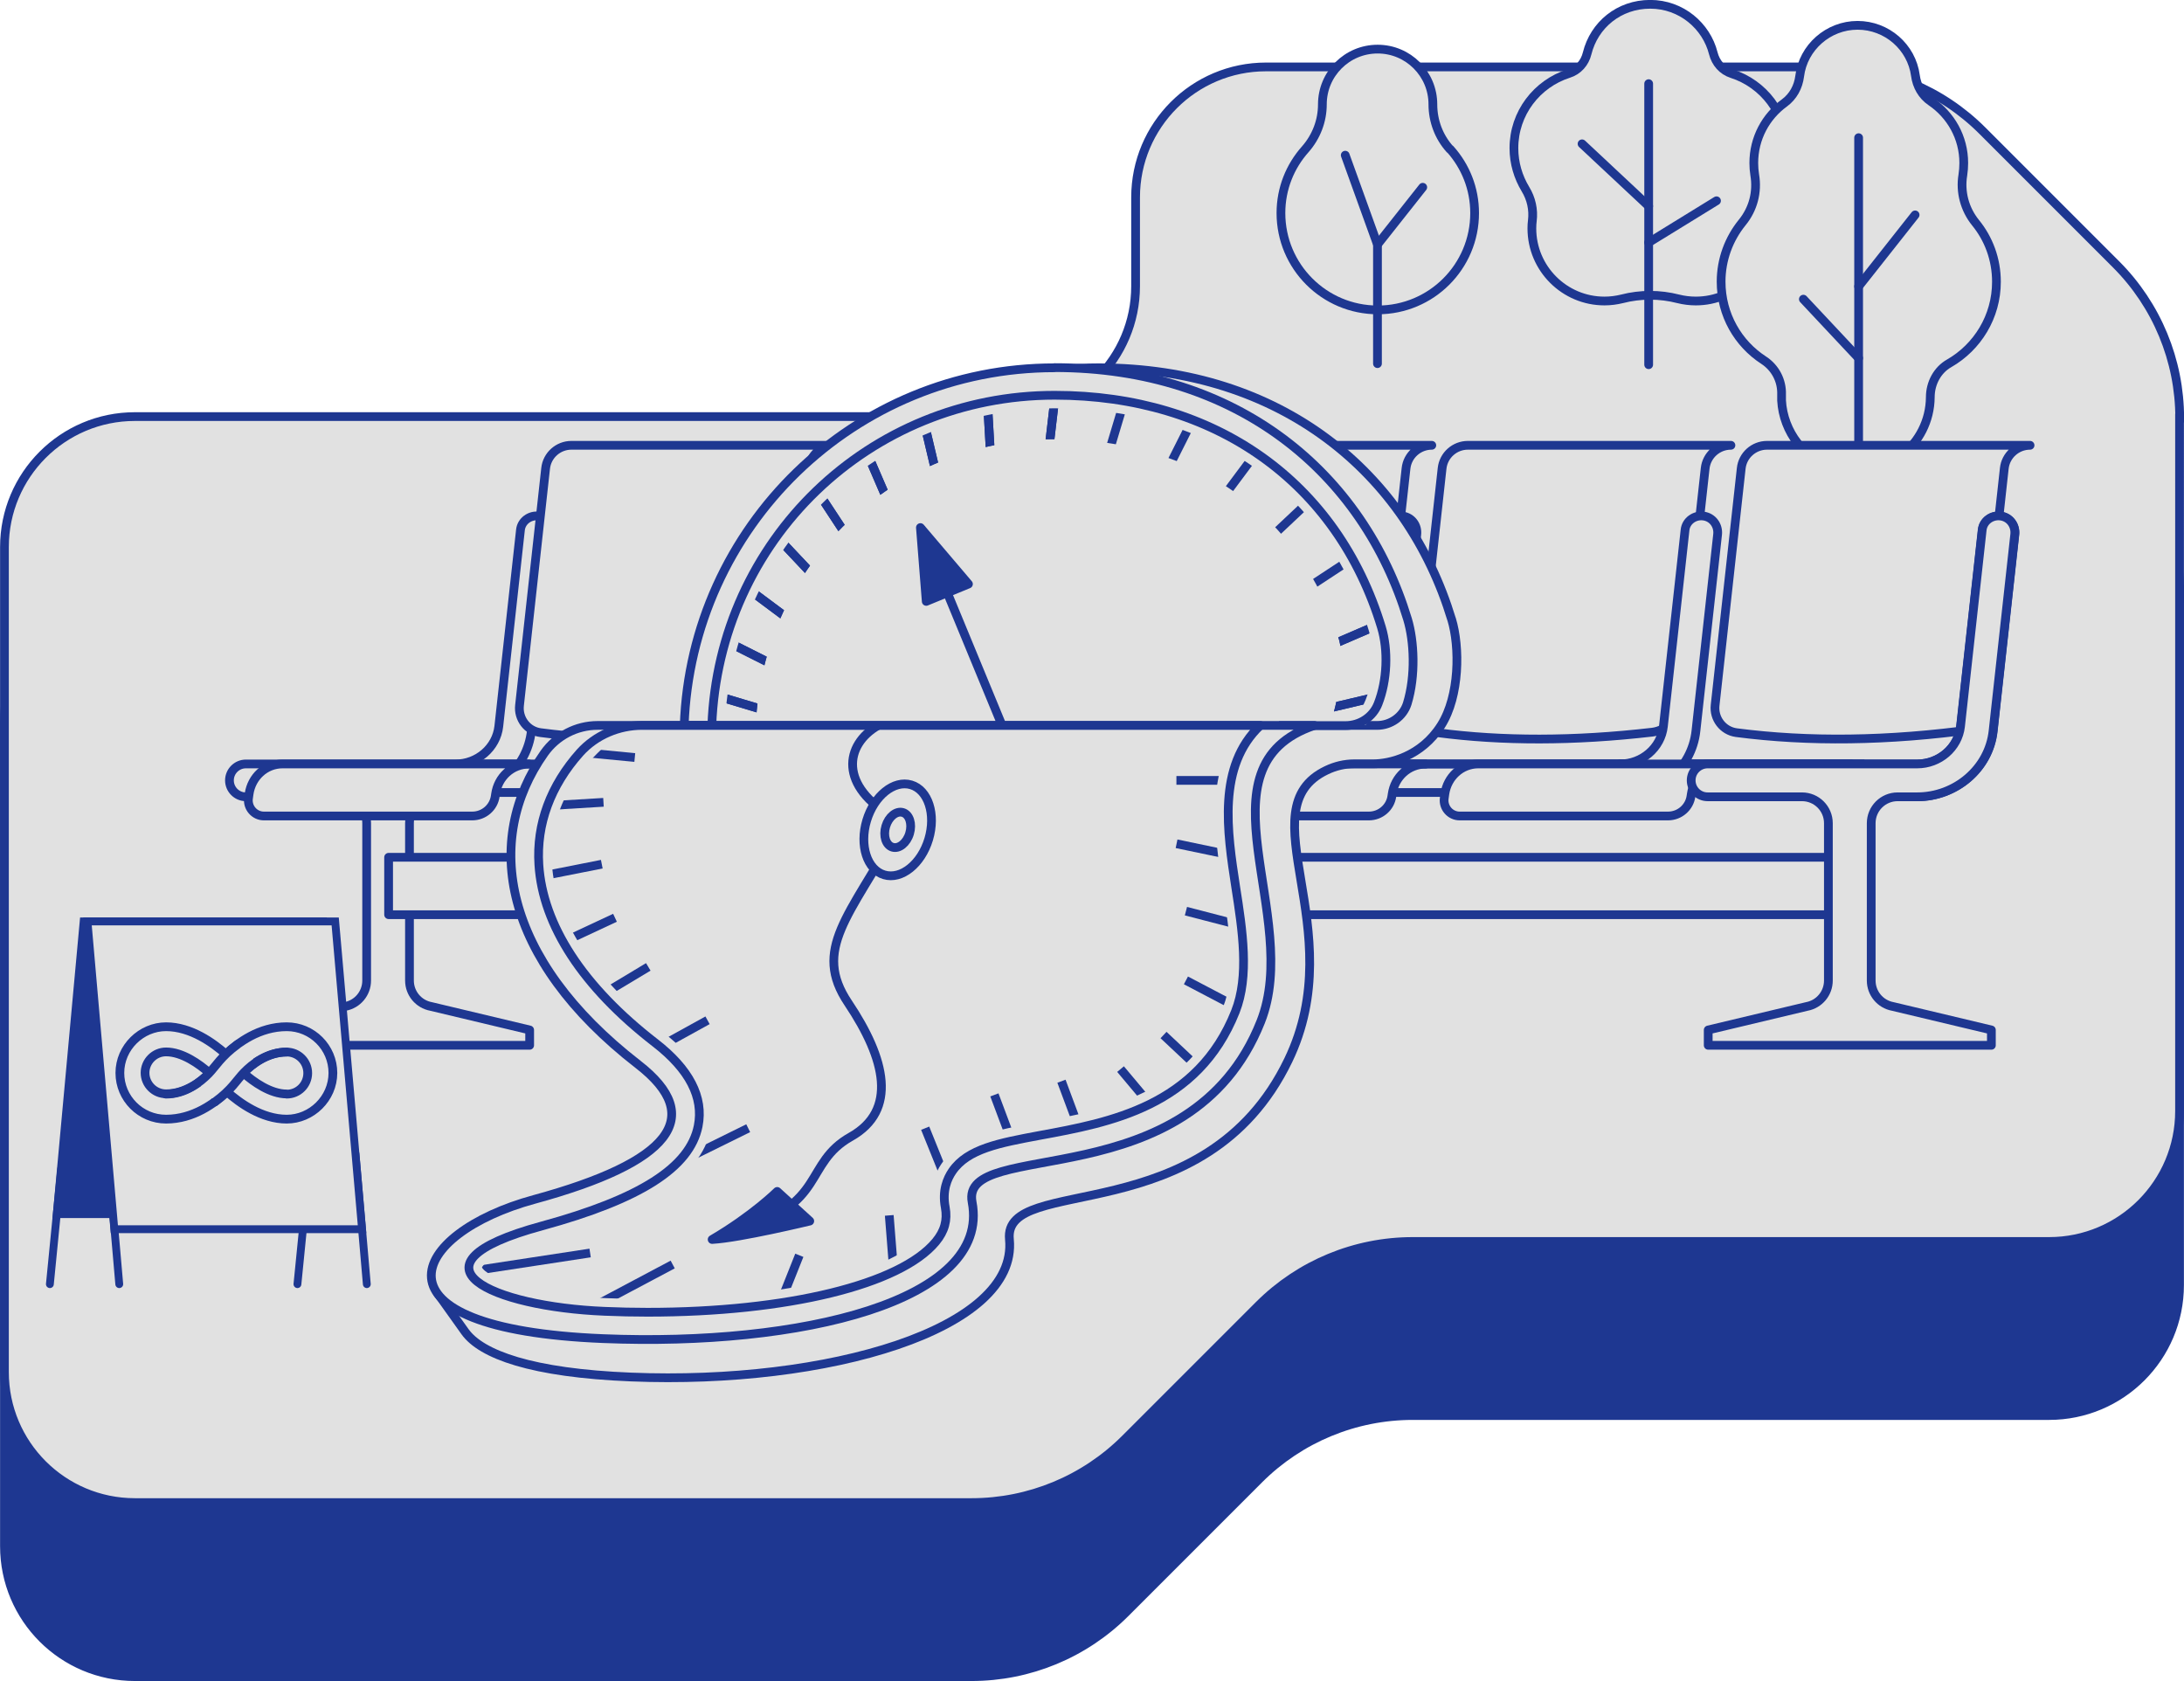 <?xml version="1.0" encoding="UTF-8"?>
<svg id="WARTEZEIT" xmlns="http://www.w3.org/2000/svg" xmlns:xlink="http://www.w3.org/1999/xlink" viewBox="0 0 142.3 109.53">
  <defs>
    <style>
      .cls-1, .cls-2, .cls-3, .cls-4 {
        fill: none;
      }

      .cls-5, .cls-6, .cls-7, .cls-8, .cls-9, .cls-10, .cls-11, .cls-12, .cls-3, .cls-4 {
        stroke: #1e3791;
      }

      .cls-5, .cls-6, .cls-7, .cls-8, .cls-3, .cls-4 {
        stroke-width: .57px;
      }

      .cls-5, .cls-6, .cls-9, .cls-10, .cls-11, .cls-12, .cls-4 {
        stroke-miterlimit: 10;
      }

      .cls-5, .cls-8, .cls-13, .cls-10, .cls-11, .cls-12 {
        fill: #e1e1e1;
      }

      .cls-6, .cls-7, .cls-9 {
        fill: #1e3791;
      }

      .cls-2 {
        stroke: #e1e1e1;
        stroke-width: 1.7px;
      }

      .cls-2, .cls-7, .cls-8, .cls-3 {
        stroke-linejoin: round;
      }

      .cls-9, .cls-10, .cls-11 {
        stroke-width: .51px;
      }

      .cls-14 {
        clip-path: url(#clippath-1);
      }

      .cls-15 {
        clip-path: url(#clippath-2);
      }

      .cls-11, .cls-12, .cls-4 {
        stroke-linecap: round;
      }

      .cls-12 {
        stroke-width: .51px;
      }
    </style>
    <clipPath id="clippath-1">
      <path class="cls-1" d="m68.71,25.75c-12.07,0-21.87,9.44-22.34,21.51h2.87c.46-10.46,8.99-18.65,19.47-18.65,9.13,0,16.06,4.89,18.54,13.08.39,1.29-.18,4.95-.71,5.56h2.41c1.31-1.51,1.66-4.37,1.04-6.39-2.87-9.47-10.83-15.12-21.29-15.12Z"/>
    </clipPath>
    <clipPath id="clippath-2">
      <path class="cls-3" d="m41.84,47.26c-1.53,0-3.02.63-4.05,1.77-1.92,2.15-2.85,4.66-2.68,7.3.25,3.95,2.87,7.96,7.57,11.6,2.24,1.73,3.18,3.56,2.81,5.43-.54,2.7-3.78,4.76-10.19,6.51-9.35,2.54-3.23,5.26,4.1,5.56.93.04,1.87.06,2.79.06h0c9.1,0,16.47-1.8,18.78-4.59.58-.7.77-1.41.62-2.24-.21-1.09.13-1.88.46-2.36,1-1.46,3.07-1.84,5.69-2.33,4.59-.84,10.3-1.9,12.75-8.06.92-2.32.47-5.28.02-8.14-.55-3.58-1.21-7.86,1.61-10.51h-40.28Z"/>
    </clipPath>
    <symbol id="Neues_Symbol_14" data-name="Neues Symbol 14" viewBox="0 0 142.3 109.53">
      <g>
        <path class="cls-6" d="m142.02,38.58c0-3.76-1.49-7.36-4.15-10.02l-8.71-8.71c-2.66-2.66-6.26-4.15-10.02-4.15h-36.65c-4.7,0-8.5,3.81-8.5,8.5v5.78c0,4.7-3.81,8.5-8.5,8.5H8.79c-4.7,0-8.5,3.81-8.5,8.5v53.75c0,4.7,3.81,8.5,8.5,8.5h54.51c3.76,0,7.36-1.49,10.02-4.15l8.71-8.71c2.66-2.66,6.26-4.15,10.02-4.15h41.46c4.7,0,8.5-3.81,8.5-8.5v-45.15Z"/>
        <path class="cls-5" d="m142.02,27.24c0-3.76-1.49-7.36-4.15-10.02l-8.71-8.71c-2.66-2.66-6.26-4.15-10.02-4.15h-36.65c-4.7,0-8.5,3.81-8.5,8.5v5.78c0,4.7-3.81,8.5-8.5,8.5H8.79c-4.7,0-8.5,3.81-8.5,8.5v53.75c0,4.7,3.81,8.5,8.5,8.5h54.51c3.76,0,7.36-1.49,10.02-4.15l8.71-8.71c2.66-2.66,6.26-4.15,10.02-4.15h41.46c4.7,0,8.5-3.81,8.5-8.5V27.24Z"/>
        <g>
          <path class="cls-8" d="m94.47,9.72c-.72-.8-1.11-1.84-1.11-2.92,0,0,0,0,0,0,0-1.99-1.61-3.6-3.6-3.6s-3.6,1.61-3.6,3.6c0,1.08-.4,2.11-1.11,2.92-.99,1.11-1.59,2.56-1.59,4.16,0,3.48,2.82,6.31,6.31,6.31s6.31-2.82,6.31-6.31c0-1.6-.6-3.05-1.59-4.16Z"/>
          <polyline class="cls-4" points="89.75 23.69 89.75 15.93 87.65 10.11"/>
          <line class="cls-4" x1="89.75" y1="15.93" x2="92.7" y2="12.2"/>
        </g>
        <g>
          <path class="cls-8" d="m115.2,14.41c-.09-.73.07-1.46.45-2.08.48-.78.75-1.69.75-2.67,0-2.28-1.5-4.2-3.56-4.86-.62-.2-1.05-.7-1.21-1.33-.45-1.78-2.08-3.19-4.11-3.19s-3.65,1.34-4.11,3.2c-.15.62-.59,1.12-1.2,1.31-2.07.66-3.57,2.58-3.57,4.86,0,.98.28,1.89.75,2.67.38.62.54,1.34.45,2.06-.02.15-.03.32-.03.5,0,2.61,2.12,4.73,4.73,4.73.39,0,.77-.05,1.14-.14,1.2-.31,2.46-.31,3.67,0,.36.09.75.14,1.14.14,2.61,0,4.73-2.12,4.73-4.73,0-.1,0-.26-.03-.48Z"/>
          <line class="cls-4" x1="107.42" y1="23.76" x2="107.42" y2="5.45"/>
          <line class="cls-4" x1="107.42" y1="13.43" x2="103.08" y2="9.37"/>
          <line class="cls-4" x1="107.42" y1="15.8" x2="111.84" y2="13.08"/>
        </g>
        <g>
          <g>
            <path class="cls-8" d="m112.14,18.35c0,2.16,1.11,4.04,2.78,5.12.75.49,1.19,1.33,1.16,2.23,0,.13,0,.26,0,.39.11,2.04,1.51,3.89,3.49,4.42,3.25.88,6.18-1.54,6.2-4.64,0-.89.45-1.76,1.23-2.2,1.83-1.05,3.08-3.03,3.08-5.31,0-1.47-.51-2.81-1.37-3.86-.7-.87-1-1.99-.82-3.09.04-.26.06-.52.06-.79,0-1.67-.85-3.13-2.13-4-.58-.39-.93-1.01-1.02-1.7-.25-1.86-1.86-3.27-3.77-3.27s-3.54,1.44-3.77,3.31c-.09.71-.43,1.33-1,1.75-1.21.88-1.99,2.3-1.99,3.91,0,.26.02.52.06.77.19,1.12-.1,2.23-.82,3.11-.85,1.05-1.37,2.39-1.37,3.86Z"/>
            <line class="cls-4" x1="121.1" y1="34.74" x2="121.1" y2="8.97"/>
          </g>
          <line class="cls-4" x1="121.1" y1="18.66" x2="124.78" y2="14"/>
          <line class="cls-4" x1="121.1" y1="23.33" x2="117.5" y2="19.49"/>
        </g>
        <g>
          <path class="cls-8" d="m16.02,51.91c-.59,0-1.07-.48-1.07-1.07s.48-1.07,1.07-1.07h13.66c1.42,0,2.66-1.04,2.82-2.45l1.41-12.79c.06-.59.62-.99,1.21-.91.59.08.98.62.91,1.21l-1.41,12.79c-.27,2.47-2.46,4.29-4.94,4.29h-1.28c-.95,0-1.72.77-1.72,1.72v10.25c0,.83.59,1.54,1.41,1.69l6.42,1.53v1h-18.45v-1l6.42-1.53c.82-.15,1.41-.86,1.41-1.69v-10.25c0-.95-.77-1.72-1.72-1.72h-6.15Z"/>
          <g>
            <path class="cls-13" d="m52.69,30.52l-1.7,15.4c-.1.92-.83,1.67-1.75,1.78-5.1.59-9.77.59-14.02.03-.86-.11-1.47-.91-1.37-1.78l1.7-15.43c.09-.86.82-1.51,1.68-1.51h17.14c-.86,0-1.59.65-1.68,1.51Zm21.11-1.51h-17.14c-.86,0-1.59.65-1.68,1.51l-1.7,15.43c-.1.87.51,1.67,1.37,1.78,4.25.56,8.92.56,14.02-.03.92-.11,1.65-.85,1.75-1.78l1.7-15.4c.09-.86.82-1.51,1.68-1.51Zm19.49,0h-17.14c-.86,0-1.59.65-1.68,1.51l-1.7,15.43c-.1.87.51,1.67,1.37,1.78,4.25.56,8.92.56,14.02-.03.92-.11,1.65-.85,1.75-1.78l1.7-15.4c.09-.86.82-1.51,1.68-1.51Zm19.49,0h-17.14c-.86,0-1.59.65-1.68,1.51l-1.7,15.43c-.1.87.51,1.67,1.37,1.78,4.25.56,8.92.56,14.02-.03.92-.11,1.65-.85,1.75-1.78l1.7-15.4c.09-.86.82-1.51,1.68-1.51Zm19.49,0h-17.14c-.86,0-1.59.65-1.68,1.51l-1.7,15.42c-.1.87.51,1.67,1.38,1.79,4.69.61,9.87.56,15.59-.23l1.87-16.98c.09-.86.82-1.51,1.68-1.51Z"/>
            <path class="cls-3" d="m52.69,30.52l-1.7,15.4c-.1.92-.83,1.67-1.75,1.78-5.1.59-9.77.59-14.02.03-.86-.11-1.47-.91-1.37-1.78l1.7-15.43c.09-.86.82-1.51,1.68-1.51h17.14c-.86,0-1.59.65-1.68,1.51Zm21.11-1.51h-17.14c-.86,0-1.59.65-1.68,1.51l-1.7,15.43c-.1.87.51,1.67,1.37,1.78,4.25.56,8.92.56,14.02-.03.92-.11,1.65-.85,1.75-1.78l1.7-15.4c.09-.86.82-1.51,1.68-1.51Zm19.49,0h-17.14c-.86,0-1.59.65-1.68,1.51l-1.7,15.43c-.1.87.51,1.67,1.37,1.78,4.25.56,8.92.56,14.02-.03.92-.11,1.65-.85,1.75-1.78l1.7-15.4c.09-.86.82-1.51,1.68-1.51Zm19.49,0h-17.14c-.86,0-1.59.65-1.68,1.51l-1.7,15.43c-.1.87.51,1.67,1.37,1.78,4.25.56,8.92.56,14.02-.03.92-.11,1.65-.85,1.75-1.78l1.7-15.4c.09-.86.82-1.51,1.68-1.51Zm19.49,0h-17.14c-.86,0-1.59.65-1.68,1.51l-1.7,15.42c-.1.87.51,1.67,1.38,1.79,4.69.61,9.87.56,15.59-.23l1.87-16.98c.09-.86.82-1.51,1.68-1.51Z"/>
          </g>
          <rect class="cls-8" x="31.55" y="49.77" width="89.08" height="1.86"/>
          <path class="cls-8" d="m34.46,49.77h-16.05c-1.12,0-2.02.85-2.18,1.95l-.04.29c-.04.29.05.58.24.8s.47.35.76.35h13.58c.76,0,1.4-.56,1.5-1.3l.02-.13c.16-1.11,1.06-1.95,2.18-1.95Z"/>
          <path class="cls-8" d="m46.94,49.77c1.42,0,2.66-1.04,2.82-2.45l1.41-12.79c.06-.59.62-.99,1.21-.91.59.08.98.62.91,1.21l-1.41,12.79c-.27,2.47-2.46,4.29-4.94,4.29h-1.28c-.95,0,1.28-2.15,1.28-2.15Z"/>
          <line class="cls-3" x1="53.89" y1="49.77" x2="121.48" y2="49.77"/>
          <rect class="cls-8" x="25.32" y="55.85" width="95.31" height="3.74"/>
          <path class="cls-8" d="m53.89,49.77h-16.05c-1.12,0-2.02.85-2.18,1.95l-.04.29c-.04.29.05.58.24.8s.47.35.76.35h13.58c.76,0,1.4-.56,1.5-1.3l.02-.13c.16-1.11,1.06-1.95,2.18-1.95Z"/>
          <path class="cls-8" d="m66.37,49.77c1.42,0,2.66-1.04,2.82-2.45l1.41-12.79c.06-.59.62-.99,1.21-.91.59.08.98.62.91,1.21l-1.41,12.79c-.27,2.47-2.46,4.29-4.94,4.29h-1.28c-.95,0,1.28-2.15,1.28-2.15Z"/>
          <path class="cls-8" d="m73.38,49.77h-16.05c-1.12,0-2.02.85-2.18,1.95l-.04.29c-.04.29.05.58.24.8s.47.35.76.35h13.58c.76,0,1.4-.56,1.5-1.3l.02-.13c.16-1.11,1.06-1.95,2.18-1.95Z"/>
          <path class="cls-8" d="m85.96,49.77c1.42,0,2.66-1.04,2.82-2.45l1.41-12.79c.06-.59.62-.99,1.21-.91.59.08.98.62.91,1.21l-1.41,12.79c-.27,2.47-2.46,4.29-4.94,4.29h-1.28c-.95,0,1.28-2.15,1.28-2.15Z"/>
          <path class="cls-8" d="m92.88,49.77h-16.05c-1.12,0-2.02.85-2.18,1.95l-.04.29c-.04.29.05.58.24.8s.47.35.76.35h13.58c.76,0,1.4-.56,1.5-1.3l.02-.13c.16-1.11,1.06-1.95,2.18-1.95Z"/>
          <path class="cls-8" d="m105.56,49.77c1.42,0,2.66-1.04,2.82-2.45l1.41-12.79c.06-.59.62-.99,1.21-.91.59.08.98.62.91,1.21l-1.41,12.79c-.27,2.47-2.46,4.29-4.94,4.29h-1.28c-.95,0,1.28-2.15,1.28-2.15Z"/>
          <path class="cls-8" d="m112.37,49.77h-16.05c-1.12,0-2.02.85-2.18,1.95l-.04.29c-.04.29.05.58.24.8s.47.35.76.35h13.58c.76,0,1.4-.56,1.5-1.3l.02-.13c.16-1.11,1.06-1.95,2.18-1.95Z"/>
          <path class="cls-8" d="m111.85,51.91c-.59,0-1.07-.48-1.07-1.07s.48-1.07,1.07-1.07h13.08c1.42,0,2.66-1.04,2.82-2.45l1.41-12.79c.06-.59.62-.99,1.21-.91.59.08.98.62.91,1.21l-1.41,12.79c-.27,2.47-2.46,4.29-4.94,4.29h-13.08Z"/>
          <path class="cls-8" d="m111.26,51.91c-.59,0-1.07-.48-1.07-1.07s.48-1.07,1.07-1.07h13.66c1.42,0,2.66-1.04,2.82-2.45l1.41-12.79c.06-.59.62-.99,1.21-.91.59.08.98.62.91,1.21l-1.41,12.79c-.27,2.47-2.46,4.29-4.94,4.29h-1.28c-.95,0-1.72.77-1.72,1.72v10.25c0,.83.59,1.54,1.41,1.69l6.42,1.53v1h-18.45v-1l6.42-1.53c.82-.15,1.41-.86,1.41-1.69v-10.25c0-.95-.77-1.72-1.72-1.72h-6.15Z"/>
        </g>
        <g>
          <path class="cls-8" d="m94.58,40.35c-2.89-9.53-11.08-16.39-23-16.39-13.06,0-23.67,10.36-24.13,23.3h2.72l-13.99,2.37c-5.72,5.73,3.55,14.61,13.4,22.25,4.46,3.45-4.13,6.36-12.97,8.76-2.02.55-3.72,1.35-4.91,2.24l-.89-.41-2.3,1.78,1.79,2.51h0c1.06,1.48,4.33,2.69,10.81,2.95,12.81.52,25.23-3.1,24.66-8.97-.42-4.31,12.74-.4,18.17-11.67,4.14-8.6-2.78-16.38,2.49-18.89.56-.27,1.18-.42,1.81-.42h1.24c1.04,0,3.12-.45,4.42-2.51,1.21-1.91,1.23-5.1.68-6.91Z"/>
          <path class="cls-8" d="m68.71,23.96c-13.06,0-23.67,10.36-24.13,23.3h45.14c.89,0,1.7-.57,1.97-1.42.56-1.82.45-4.08.02-5.5-2.89-9.53-11.08-16.39-23-16.39Z"/>
          <path class="cls-13" d="m46.38,47.26c.46-12.07,10.26-21.51,22.34-21.51,10.46,0,18.42,5.65,21.29,15.12.45,1.49.38,3.45-.22,4.98-.34.87-1.19,1.42-2.12,1.42h-4.34"/>
          <g class="cls-14">
            <g>
              <line class="cls-3" x1="30.66" y1="66.18" x2="100.89" y2="35.93"/>
              <line class="cls-3" x1="28.57" y1="59.85" x2="102.98" y2="42.26"/>
              <line class="cls-3" x1="27.61" y1="53.26" x2="103.95" y2="48.85"/>
              <line class="cls-3" x1="27.8" y1="46.6" x2="103.75" y2="55.52"/>
              <line class="cls-3" x1="29.15" y1="40.07" x2="102.4" y2="62.04"/>
              <line class="cls-3" x1="31.62" y1="33.88" x2="99.93" y2="68.23"/>
              <line class="cls-3" x1="35.12" y1="28.21" x2="96.43" y2="73.91"/>
              <line class="cls-3" x1="39.55" y1="23.23" x2="92" y2="78.88"/>
              <line class="cls-3" x1="44.78" y1="19.1" x2="86.77" y2="83.01"/>
              <line class="cls-3" x1="50.65" y1="15.94" x2="80.9" y2="86.17"/>
              <line class="cls-3" x1="56.98" y1="13.85" x2="74.57" y2="88.26"/>
              <line class="cls-3" x1="63.57" y1="12.89" x2="67.98" y2="89.23"/>
              <line class="cls-3" x1="70.24" y1="13.08" x2="61.32" y2="89.03"/>
              <line class="cls-3" x1="76.76" y1="14.43" x2="54.79" y2="87.68"/>
              <line class="cls-3" x1="82.96" y1="16.9" x2="48.6" y2="85.21"/>
              <line class="cls-3" x1="88.63" y1="20.4" x2="42.93" y2="81.71"/>
              <line class="cls-3" x1="93.6" y1="24.83" x2="37.95" y2="77.28"/>
              <line class="cls-3" x1="97.73" y1="30.06" x2="33.82" y2="72.05"/>
              <line class="cls-3" x1="100.89" y1="35.93" x2="30.66" y2="66.18"/>
              <line class="cls-3" x1="102.98" y1="42.26" x2="28.57" y2="59.85"/>
              <line class="cls-3" x1="103.95" y1="48.85" x2="27.61" y2="53.26"/>
              <line class="cls-3" x1="103.75" y1="55.52" x2="27.8" y2="46.6"/>
              <line class="cls-3" x1="102.4" y1="62.04" x2="29.15" y2="40.07"/>
              <line class="cls-3" x1="99.93" y1="68.23" x2="31.62" y2="33.88"/>
              <line class="cls-3" x1="96.43" y1="73.91" x2="35.12" y2="28.21"/>
              <line class="cls-3" x1="92" y1="78.88" x2="39.55" y2="23.23"/>
              <line class="cls-3" x1="86.77" y1="83.01" x2="44.78" y2="19.1"/>
              <line class="cls-3" x1="80.9" y1="86.17" x2="50.65" y2="15.94"/>
              <line class="cls-3" x1="74.57" y1="88.26" x2="56.98" y2="13.85"/>
              <line class="cls-3" x1="67.98" y1="89.23" x2="63.57" y2="12.89"/>
              <line class="cls-3" x1="61.32" y1="89.03" x2="70.24" y2="13.08"/>
            </g>
            <path class="cls-2" d="m46.38,47.26c.46-12.07,10.26-21.51,22.34-21.51,10.46,0,18.42,5.65,21.29,15.12.61,2.02.26,4.89-1.04,6.39"/>
          </g>
          <path class="cls-3" d="m46.38,47.26c.46-12.07,10.26-21.51,22.34-21.51,10.46,0,18.42,5.65,21.29,15.12.45,1.49.38,3.45-.22,4.98-.34.87-1.19,1.42-2.12,1.42h-4.34"/>
          <path class="cls-8" d="m39.32,87.21c12.81.52,25.25-2.44,24.02-8.89-.81-4.26,14.18-.13,18.8-11.75,2.74-6.88-4.39-16.65,3.51-19.31h-46.71c-1.39,0-2.68.68-3.48,1.81-4,5.66-2.75,13.4,6.11,20.27,4.46,3.45,2.08,6.39-6.76,8.8-8.1,2.2-11.27,8.43,4.5,9.07Z"/>
          <path class="cls-13" d="m41.84,47.26c-1.53,0-3.02.63-4.05,1.77-1.92,2.15-2.85,4.66-2.68,7.3.25,3.95,2.87,7.96,7.57,11.6,2.24,1.73,3.18,3.56,2.81,5.43-.54,2.7-3.78,4.76-10.19,6.51-9.35,2.54-3.23,5.26,4.1,5.56.93.04,1.87.06,2.79.06h0c9.1,0,16.47-1.8,18.78-4.59.58-.7.77-1.41.62-2.24-.21-1.09.13-1.88.46-2.36,1-1.46,3.07-1.84,5.69-2.33,4.59-.84,10.3-1.9,12.75-8.06.92-2.32.47-5.28.02-8.14-.55-3.58-1.21-7.86,1.61-10.51h-40.28Z"/>
          <path class="cls-3" d="m58.49,54.06c-3.17,5.66-5.57,7.79-3.22,11.29,2.45,3.66,3.22,6.99.16,8.71s-1.62,4.48-7.2,5.94"/>
          <line class="cls-3" x1="65.29" y1="47.26" x2="59.97" y2="34.37"/>
          <path class="cls-7" d="m50.64,77.62l2.12,1.93s-4.54,1.1-6.36,1.2c2.66-1.56,4.24-3.13,4.24-3.13Z"/>
          <polygon class="cls-7" points="59.97 34.37 60.35 39.18 63.1 38.05 59.97 34.37"/>
          <g>
            <g class="cls-15">
              <g>
                <line class="cls-3" x1="37.99" y1="85.48" x2="43.83" y2="82.38"/>
                <line class="cls-3" x1="50.62" y1="85.45" x2="52.08" y2="81.78"/>
                <line class="cls-3" x1="58.24" y1="82.97" x2="57.94" y2="79.18"/>
                <line class="cls-3" x1="61.84" y1="77.36" x2="60.28" y2="73.5"/>
                <line class="cls-3" x1="65.91" y1="74.32" x2="64.79" y2="71.33"/>
                <line class="cls-3" x1="70.3" y1="73.5" x2="69.16" y2="70.44"/>
                <line class="cls-3" x1="74.83" y1="71.82" x2="73.01" y2="69.65"/>
                <line class="cls-3" x1="77.95" y1="69.44" x2="75.81" y2="67.43"/>
                <line class="cls-3" x1="80.51" y1="65.57" x2="77.27" y2="63.87"/>
                <line class="cls-3" x1="81.05" y1="60.34" x2="77.27" y2="59.36"/>
                <line class="cls-3" x1="80.44" y1="55.76" x2="76.66" y2="54.97"/>
                <line class="cls-3" x1="80.03" y1="50.84" x2="76.65" y2="50.84"/>
                <g>
                  <line class="cls-3" x1="44.07" y1="75.81" x2="48.75" y2="73.5"/>
                  <line class="cls-3" x1="42.44" y1="68.49" x2="46.1" y2="66.47"/>
                  <line class="cls-3" x1="38.93" y1="64.98" x2="42.24" y2="62.99"/>
                  <line class="cls-3" x1="36.8" y1="61.32" x2="40.07" y2="59.79"/>
                  <line class="cls-3" x1="34.91" y1="57.15" x2="39.21" y2="56.3"/>
                  <line class="cls-3" x1="35.02" y1="52.53" x2="39.32" y2="52.27"/>
                  <line class="cls-3" x1="37.06" y1="48.94" x2="41.36" y2="49.35"/>
                  <line class="cls-3" x1="31.24" y1="82.73" x2="38.45" y2="81.63"/>
                </g>
              </g>
              <path class="cls-2" d="m39.71,47.26c-3.21,2.48-4.82,5.66-4.6,9.06.25,3.95,2.87,7.96,7.57,11.6,2.24,1.73,3.18,3.56,2.81,5.43-.54,2.7-3.78,4.76-10.19,6.51-9.35,2.54-3.23,5.26,4.1,5.56.93.04,1.87.06,2.79.06h0c9.1,0,16.47-1.8,18.78-4.59.58-.7.77-1.41.62-2.24-.21-1.09.13-1.88.46-2.36,1-1.46,3.07-1.84,5.69-2.33,4.59-.84,10.3-1.9,12.75-8.06.92-2.32.47-5.28.02-8.14-.55-3.58-1.21-7.86,1.61-10.51h-42.41Z"/>
            </g>
            <path class="cls-3" d="m41.84,47.26c-1.53,0-3.02.63-4.05,1.77-1.92,2.15-2.85,4.66-2.68,7.3.25,3.95,2.87,7.96,7.57,11.6,2.24,1.73,3.18,3.56,2.81,5.43-.54,2.7-3.78,4.76-10.19,6.51-9.35,2.54-3.23,5.26,4.1,5.56.93.04,1.87.06,2.79.06h0c9.1,0,16.47-1.8,18.78-4.59.58-.7.77-1.41.62-2.24-.21-1.09.13-1.88.46-2.36,1-1.46,3.07-1.84,5.69-2.33,4.59-.84,10.3-1.9,12.75-8.06.92-2.32.47-5.28.02-8.14-.55-3.58-1.21-7.86,1.61-10.51h-40.28Z"/>
          </g>
          <path class="cls-3" d="m58.24,53.26c-3.6-2.03-3.21-4.75-1.02-6"/>
          <ellipse class="cls-8" cx="58.49" cy="54.06" rx="3.06" ry="2.11" transform="translate(-10.07 94.6) rotate(-73.34)"/>
          <ellipse class="cls-8" cx="58.49" cy="54.06" rx="1.18" ry=".81" transform="translate(-10.07 94.6) rotate(-73.34)"/>
        </g>
        <g>
          <line class="cls-12" x1="3.99" y1="76.14" x2="3.25" y2="83.66"/>
          <line class="cls-11" x1="7.03" y1="75.16" x2="7.77" y2="83.66"/>
          <line class="cls-11" x1="20.13" y1="76.14" x2="19.38" y2="83.66"/>
          <line class="cls-11" x1="23.16" y1="75.16" x2="23.9" y2="83.66"/>
          <polygon class="cls-9" points="3.7 79.1 19.27 79.1 21.02 60.03 5.45 60.03 3.7 79.1"/>
          <polygon class="cls-10" points="7.45 80.08 23.59 80.08 21.84 60.03 5.7 60.03 7.45 80.08"/>
        </g>
        <g>
          <path class="cls-8" d="m18.68,66.89c-1.78,0-3.18,1.04-3.96,1.79-.82-.73-2.28-1.79-3.9-1.79s-3.01,1.35-3.01,3.01,1.35,3.01,3.01,3.01c1.78,0,3.18-1.04,3.96-1.79h0c.82.73,2.28,1.79,3.9,1.79s3.01-1.35,3.01-3.01-1.35-3.01-3.01-3.01Zm-9.23,3.01c0-.75.61-1.37,1.37-1.37,1.05,0,2.16.78,2.84,1.39-.57.55-1.61,1.34-2.84,1.34-.75,0-1.37-.61-1.37-1.37Zm9.23,1.37c-1.05,0-2.16-.78-2.84-1.39.57-.55,1.61-1.34,2.84-1.34.75,0,1.37.61,1.37,1.37s-.61,1.37-1.37,1.37Z"/>
          <path class="cls-13" d="m15.41,68.09c-1.03.77-1.36,1.38-1.82,1.86-.16.17-.36.35-.6.53.17.56.59,1.01,1.13,1.22.99-.75,1.33-1.36,1.78-1.82.19-.2.44-.42.73-.63-.2-.55-.65-.98-1.21-1.16Z"/>
          <path class="cls-4" d="m18.68,68.54c-1.27,0-2.24.78-2.78,1.33-.47.48-.8,1.12-1.9,1.92"/>
          <path class="cls-4" d="m10.81,71.28c1.27,0,2.24-.78,2.78-1.33.47-.48.8-1.12,1.9-1.92"/>
        </g>
      </g>
    </symbol>
  </defs>
  <use width="142.3" height="109.53" xlink:href="#Neues_Symbol_14"/>
</svg>